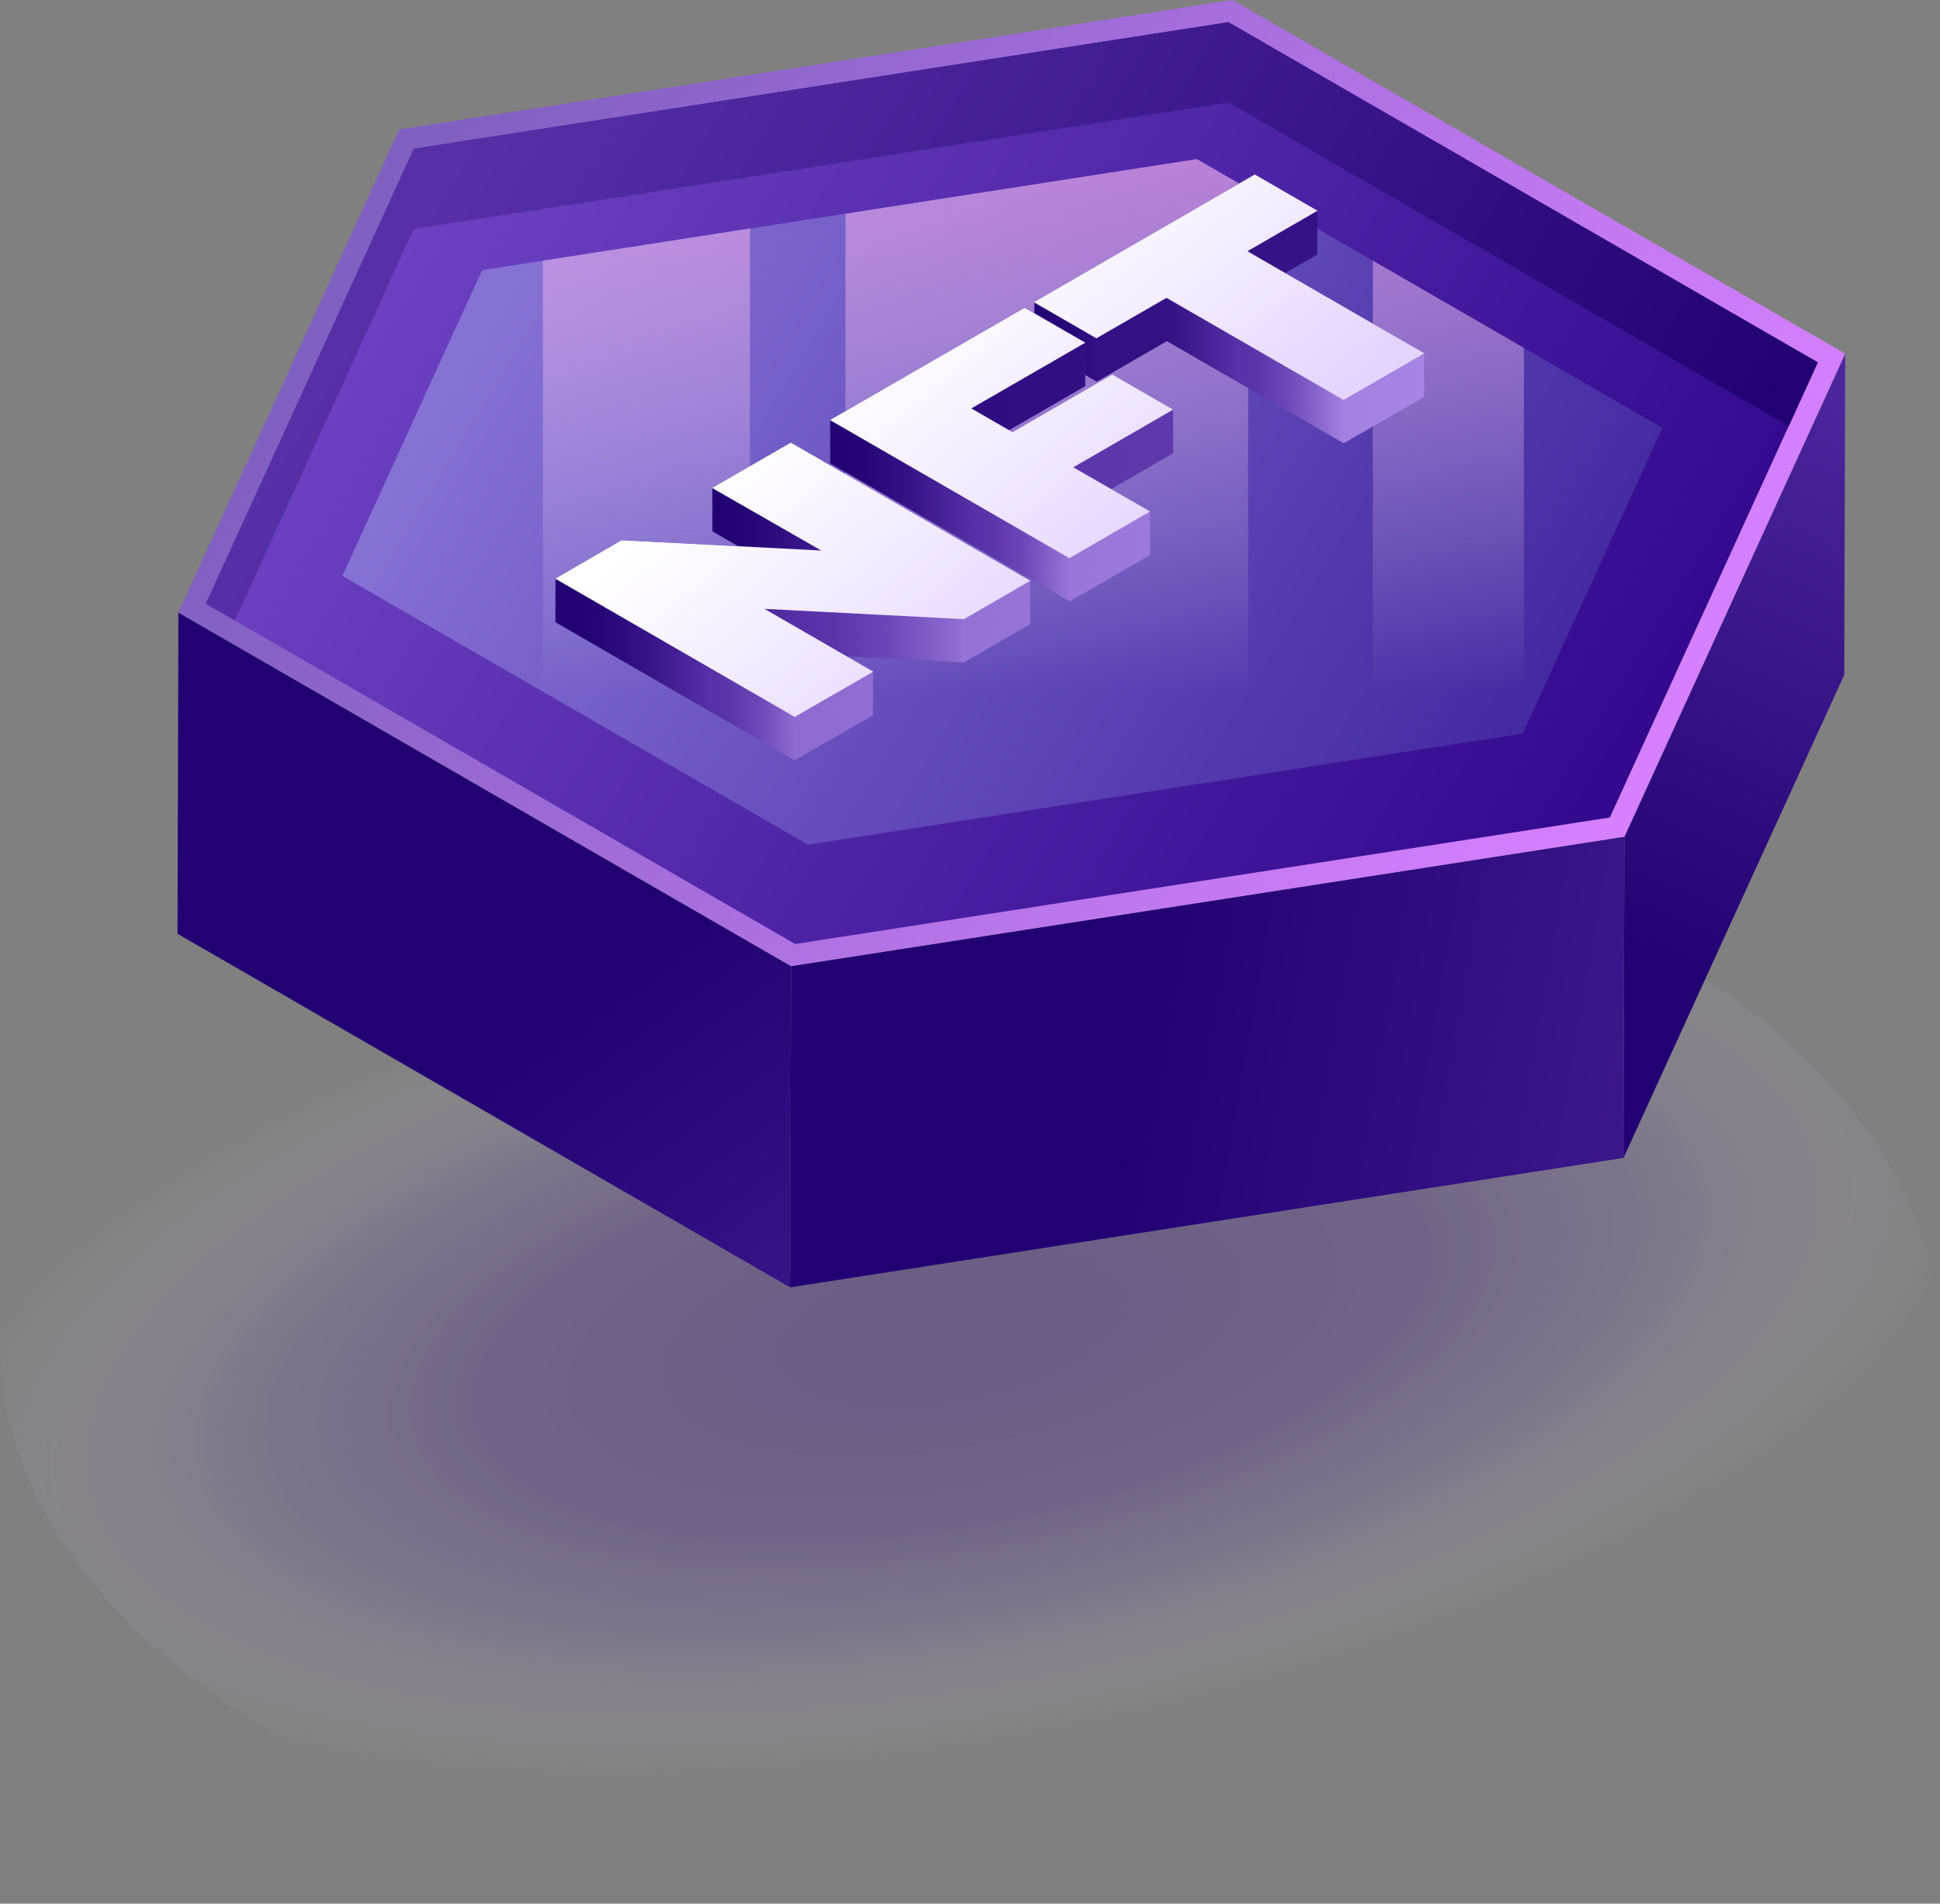 <svg id="Layer_2" data-name="Layer 2" xmlns="http://www.w3.org/2000/svg" xmlns:xlink="http://www.w3.org/1999/xlink" viewBox="0 0 566.02 555.52"><rect x="0" y="0" width="566.02" height="555.52" fill="#808080" stroke="none"/><defs><style>.cls-1{fill:url(#radial-gradient);}.cls-2{fill:url(#linear-gradient);}.cls-3{fill:url(#linear-gradient-2);}.cls-4{fill:url(#linear-gradient-3);}.cls-5{fill:url(#linear-gradient-4);}.cls-6{fill:url(#linear-gradient-5);}.cls-7{fill:url(#linear-gradient-6);}.cls-8{fill:url(#linear-gradient-7);}.cls-9{fill:url(#linear-gradient-8);}.cls-10{fill:url(#linear-gradient-9);}.cls-11{fill:url(#linear-gradient-10);}.cls-12{fill:url(#linear-gradient-11);}.cls-13{fill:url(#linear-gradient-12);}.cls-14{fill:url(#linear-gradient-13);}.cls-15{fill:url(#linear-gradient-14);}.cls-16{fill:url(#linear-gradient-15);}.cls-17{fill:url(#linear-gradient-16);}.cls-18{fill:url(#linear-gradient-17);}.cls-19{fill:url(#linear-gradient-18);}.cls-20{fill:url(#linear-gradient-19);}.cls-21{fill:url(#linear-gradient-20);}.cls-22{fill:url(#linear-gradient-21);}.cls-23{fill:url(#linear-gradient-22);}.cls-24{fill:url(#linear-gradient-23);}.cls-25{fill:url(#linear-gradient-24);}.cls-26{fill:url(#linear-gradient-25);}.cls-27{fill:url(#linear-gradient-26);}.cls-28{fill:url(#linear-gradient-27);}.cls-29{fill:url(#linear-gradient-28);}.cls-30{fill:url(#linear-gradient-29);}.cls-31{fill:url(#linear-gradient-30);}.cls-32{fill:url(#linear-gradient-31);}.cls-33{fill:url(#linear-gradient-32);}.cls-34{fill:url(#linear-gradient-33);}.cls-35{fill:url(#linear-gradient-34);}.cls-36{fill:url(#linear-gradient-35);}.cls-37{fill:url(#linear-gradient-36);}.cls-38{fill:url(#linear-gradient-37);}.cls-39{fill:url(#linear-gradient-38);}.cls-40{fill:url(#linear-gradient-39);}.cls-41{fill:url(#linear-gradient-40);}.cls-42{fill:url(#linear-gradient-41);}.cls-43{fill:url(#linear-gradient-42);}.cls-44{fill:url(#linear-gradient-43);}.cls-45{fill:url(#linear-gradient-44);}.cls-46{fill:url(#linear-gradient-45);}.cls-47{fill:url(#linear-gradient-46);}.cls-48{fill:url(#linear-gradient-47);}.cls-49{fill:url(#linear-gradient-48);}.cls-50{fill:url(#linear-gradient-49);}.cls-51{fill:url(#linear-gradient-50);}.cls-52{fill:url(#linear-gradient-51);}.cls-53{fill:url(#linear-gradient-52);}.cls-54{fill:url(#linear-gradient-53);}.cls-55{fill:url(#linear-gradient-54);}.cls-56{fill:url(#linear-gradient-55);}.cls-57{fill:url(#linear-gradient-56);}.cls-58{fill:url(#linear-gradient-57);}.cls-59{fill:url(#linear-gradient-58);}.cls-60{fill:url(#linear-gradient-59);}.cls-61{fill:url(#linear-gradient-60);}.cls-62{fill:url(#linear-gradient-61);}.cls-63{fill:url(#linear-gradient-62);}.cls-64{fill:url(#linear-gradient-63);}.cls-65{fill:url(#linear-gradient-64);}.cls-66{fill:url(#linear-gradient-65);}.cls-67{fill:url(#linear-gradient-66);}.cls-68{fill:url(#linear-gradient-67);}.cls-69{fill:url(#linear-gradient-68);}.cls-70{fill:url(#linear-gradient-69);}.cls-71{fill:url(#linear-gradient-70);}.cls-72{fill:url(#linear-gradient-71);}.cls-73{fill:url(#linear-gradient-72);}.cls-74{fill:url(#linear-gradient-73);}.cls-75{fill:url(#linear-gradient-74);}.cls-76{fill:url(#linear-gradient-75);}.cls-77{fill:url(#linear-gradient-76);}.cls-78{fill:url(#linear-gradient-77);}.cls-79{fill:url(#linear-gradient-78);}.cls-80{fill:url(#linear-gradient-79);}.cls-81{fill:url(#linear-gradient-80);}.cls-82{fill:url(#linear-gradient-81);}.cls-83{fill:url(#linear-gradient-82);}.cls-84{fill:url(#linear-gradient-83);}.cls-85{fill:url(#linear-gradient-84);}.cls-86{fill:url(#linear-gradient-85);}.cls-87{fill:url(#linear-gradient-86);}.cls-88{fill:url(#linear-gradient-87);}.cls-89{fill:url(#linear-gradient-88);}.cls-90{fill:url(#linear-gradient-89);}.cls-91{fill:url(#linear-gradient-90);}</style><radialGradient id="radial-gradient" cx="235.78" cy="188.66" r="259.91" gradientTransform="matrix(1.1, -0.31, -0.34, -0.41, 82.72, 537.73)" gradientUnits="userSpaceOnUse"><stop offset="0.17" stop-color="#3b1090" stop-opacity="0.3"/><stop offset="0.46" stop-color="#482098" stop-opacity="0.28"/><stop offset="0.68" stop-color="#7354b0" stop-opacity="0.21"/><stop offset="0.86" stop-color="#bbacd8" stop-opacity="0.1"/><stop offset="0.99" stop-color="#fff" stop-opacity="0"/></radialGradient><linearGradient id="linear-gradient" x1="568.11" y1="434.91" x2="480.22" y2="229.5" gradientTransform="matrix(1, 0, 0, -1, 0, 510.33)" gradientUnits="userSpaceOnUse"><stop offset="0" stop-color="#5730a7"/><stop offset="1" stop-color="#220273"/></linearGradient><linearGradient id="linear-gradient-2" x1="637.27" y1="150.54" x2="331.33" y2="204.08" xlink:href="#linear-gradient"/><linearGradient id="linear-gradient-3" x1="319.69" y1="-8.39" x2="158.4" y2="209.97" xlink:href="#linear-gradient"/><linearGradient id="linear-gradient-4" x1="129.23" y1="470.38" x2="465.17" y2="265.9" gradientTransform="matrix(1, 0, 0, -1, 0, 510.33)" gradientUnits="userSpaceOnUse"><stop offset="0" stop-color="#8060c1"/><stop offset="1" stop-color="#d680ff"/></linearGradient><linearGradient id="linear-gradient-5" x1="134.52" y1="467.18" x2="459.76" y2="269.2" gradientTransform="matrix(1, 0, 0, -1, 0, 510.33)" gradientUnits="userSpaceOnUse"><stop offset="0" stop-color="#6c42c2"/><stop offset="1" stop-color="#33098e"/></linearGradient><linearGradient id="linear-gradient-6" x1="134.13" y1="467.41" x2="447.34" y2="276.76" xlink:href="#linear-gradient"/><linearGradient id="linear-gradient-7" x1="159.87" y1="444.57" x2="428.22" y2="281.22" gradientTransform="matrix(1, 0, 0, -1, 0, 510.33)" gradientUnits="userSpaceOnUse"><stop offset="0" stop-color="#8671d5"/><stop offset="1" stop-color="#442ba2"/></linearGradient><linearGradient id="linear-gradient-8" x1="301.5" y1="574.06" x2="301.5" y2="308.62" gradientTransform="matrix(1, 0, 0, -1, 0, 510.33)" gradientUnits="userSpaceOnUse"><stop offset="0" stop-color="#ec65da"/><stop offset="1" stop-color="#fff" stop-opacity="0"/></linearGradient><linearGradient id="linear-gradient-9" x1="314.27" y1="320.79" x2="271.09" y2="390.07" gradientTransform="matrix(1, 0, 0, -1, 0, 510.33)" gradientUnits="userSpaceOnUse"><stop offset="0" stop-color="#cdacff"/><stop offset="0.09" stop-color="#ad8be7"/><stop offset="0.22" stop-color="#8864cc"/><stop offset="0.33" stop-color="#6d47b8"/><stop offset="0.43" stop-color="#5d36ab"/><stop offset="0.51" stop-color="#5730a7"/><stop offset="0.52" stop-color="#552fa5"/><stop offset="0.71" stop-color="#39168a"/><stop offset="0.88" stop-color="#280779"/><stop offset="1" stop-color="#220273"/></linearGradient><linearGradient id="linear-gradient-10" x1="314.25" y1="320.94" x2="271.07" y2="390.21" xlink:href="#linear-gradient-9"/><linearGradient id="linear-gradient-11" x1="314.25" y1="321.1" x2="271.07" y2="390.36" xlink:href="#linear-gradient-9"/><linearGradient id="linear-gradient-12" x1="314.25" y1="321.26" x2="271.07" y2="390.52" xlink:href="#linear-gradient-9"/><linearGradient id="linear-gradient-13" x1="314.27" y1="321.44" x2="271.09" y2="390.7" xlink:href="#linear-gradient-9"/><linearGradient id="linear-gradient-14" x1="314.25" y1="321.57" x2="271.07" y2="390.84" xlink:href="#linear-gradient-9"/><linearGradient id="linear-gradient-15" x1="314.28" y1="321.74" x2="271.1" y2="391.02" xlink:href="#linear-gradient-9"/><linearGradient id="linear-gradient-16" x1="314.26" y1="321.89" x2="271.08" y2="391.17" xlink:href="#linear-gradient-9"/><linearGradient id="linear-gradient-17" x1="314.28" y1="322.06" x2="271.1" y2="391.34" xlink:href="#linear-gradient-9"/><linearGradient id="linear-gradient-18" x1="314.25" y1="322.21" x2="271.07" y2="391.48" xlink:href="#linear-gradient-9"/><linearGradient id="linear-gradient-19" x1="314.27" y1="322.38" x2="271.09" y2="391.65" xlink:href="#linear-gradient-9"/><linearGradient id="linear-gradient-20" x1="314.25" y1="322.53" x2="271.07" y2="391.79" xlink:href="#linear-gradient-9"/><linearGradient id="linear-gradient-21" x1="314.26" y1="322.69" x2="271.08" y2="391.95" xlink:href="#linear-gradient-9"/><linearGradient id="linear-gradient-22" x1="314.26" y1="322.85" x2="271.08" y2="392.11" xlink:href="#linear-gradient-9"/><linearGradient id="linear-gradient-23" x1="314.28" y1="323.01" x2="271.1" y2="392.28" xlink:href="#linear-gradient-9"/><linearGradient id="linear-gradient-24" x1="314.25" y1="323.15" x2="271.07" y2="392.43" xlink:href="#linear-gradient-9"/><linearGradient id="linear-gradient-25" x1="314.28" y1="323.33" x2="271.1" y2="392.6" xlink:href="#linear-gradient-9"/><linearGradient id="linear-gradient-26" x1="314.26" y1="323.48" x2="271.08" y2="392.75" xlink:href="#linear-gradient-9"/><linearGradient id="linear-gradient-27" x1="314.28" y1="323.65" x2="271.1" y2="392.92" xlink:href="#linear-gradient-9"/><linearGradient id="linear-gradient-28" x1="314.25" y1="323.79" x2="271.07" y2="393.07" xlink:href="#linear-gradient-9"/><linearGradient id="linear-gradient-29" x1="314.27" y1="323.96" x2="271.09" y2="393.24" xlink:href="#linear-gradient-9"/><linearGradient id="linear-gradient-30" x1="314.26" y1="324.12" x2="271.08" y2="393.38" xlink:href="#linear-gradient-9"/><linearGradient id="linear-gradient-31" x1="314.26" y1="324.28" x2="271.08" y2="393.54" xlink:href="#linear-gradient-9"/><linearGradient id="linear-gradient-32" x1="314.26" y1="324.44" x2="271.08" y2="393.7" xlink:href="#linear-gradient-9"/><linearGradient id="linear-gradient-33" x1="314.28" y1="324.59" x2="271.1" y2="393.87" xlink:href="#linear-gradient-9"/><linearGradient id="linear-gradient-34" x1="314.26" y1="324.74" x2="271.08" y2="394.02" xlink:href="#linear-gradient-9"/><linearGradient id="linear-gradient-35" x1="314.28" y1="324.91" x2="271.1" y2="394.19" xlink:href="#linear-gradient-9"/><linearGradient id="linear-gradient-36" x1="314.27" y1="325.07" x2="271.09" y2="394.34" xlink:href="#linear-gradient-9"/><linearGradient id="linear-gradient-37" x1="314.27" y1="325.23" x2="271.09" y2="394.51" xlink:href="#linear-gradient-9"/><linearGradient id="linear-gradient-38" x1="314.25" y1="325.38" x2="271.07" y2="394.65" xlink:href="#linear-gradient-9"/><linearGradient id="linear-gradient-39" x1="314.27" y1="325.55" x2="271.09" y2="394.81" xlink:href="#linear-gradient-9"/><linearGradient id="linear-gradient-40" x1="314.26" y1="325.7" x2="271.08" y2="394.96" xlink:href="#linear-gradient-9"/><linearGradient id="linear-gradient-41" x1="314.28" y1="325.88" x2="271.1" y2="395.13" xlink:href="#linear-gradient-9"/><linearGradient id="linear-gradient-42" x1="314.27" y1="326.01" x2="271.09" y2="395.29" xlink:href="#linear-gradient-9"/><linearGradient id="linear-gradient-43" x1="314.28" y1="326.18" x2="271.1" y2="395.45" xlink:href="#linear-gradient-9"/><linearGradient id="linear-gradient-44" x1="314.26" y1="326.33" x2="271.08" y2="395.6" xlink:href="#linear-gradient-9"/><linearGradient id="linear-gradient-45" x1="314.28" y1="326.5" x2="271.1" y2="395.77" xlink:href="#linear-gradient-9"/><linearGradient id="linear-gradient-46" x1="314.28" y1="326.66" x2="271.1" y2="395.93" xlink:href="#linear-gradient-9"/><linearGradient id="linear-gradient-47" x1="314.23" y1="326.79" x2="271.05" y2="396.06" xlink:href="#linear-gradient-9"/><linearGradient id="linear-gradient-48" x1="314.26" y1="326.96" x2="271.08" y2="396.24" xlink:href="#linear-gradient-9"/><linearGradient id="linear-gradient-49" x1="314.27" y1="327.14" x2="271.09" y2="396.39" xlink:href="#linear-gradient-9"/><linearGradient id="linear-gradient-50" x1="314.26" y1="327.29" x2="271.08" y2="396.55" xlink:href="#linear-gradient-9"/><linearGradient id="linear-gradient-51" x1="314.24" y1="327.43" x2="271.06" y2="396.69" xlink:href="#linear-gradient-9"/><linearGradient id="linear-gradient-52" x1="314.28" y1="327.6" x2="271.1" y2="396.88" xlink:href="#linear-gradient-9"/><linearGradient id="linear-gradient-53" x1="314.23" y1="327.74" x2="271.06" y2="397.01" xlink:href="#linear-gradient-9"/><linearGradient id="linear-gradient-54" x1="314.26" y1="327.91" x2="271.08" y2="397.19" xlink:href="#linear-gradient-9"/><linearGradient id="linear-gradient-55" x1="314.28" y1="328.08" x2="271.1" y2="397.36" xlink:href="#linear-gradient-9"/><linearGradient id="linear-gradient-56" x1="314.27" y1="328.24" x2="271.09" y2="397.52" xlink:href="#linear-gradient-9"/><linearGradient id="linear-gradient-57" x1="314.23" y1="328.37" x2="271.05" y2="397.65" xlink:href="#linear-gradient-9"/><linearGradient id="linear-gradient-58" x1="314.26" y1="328.55" x2="271.08" y2="397.81" xlink:href="#linear-gradient-9"/><linearGradient id="linear-gradient-59" x1="314.23" y1="328.69" x2="271.05" y2="397.95" xlink:href="#linear-gradient-9"/><linearGradient id="linear-gradient-60" x1="314.27" y1="328.88" x2="271.09" y2="398.14" xlink:href="#linear-gradient-9"/><linearGradient id="linear-gradient-61" x1="314.25" y1="329.01" x2="271.07" y2="398.29" xlink:href="#linear-gradient-9"/><linearGradient id="linear-gradient-62" x1="314.28" y1="329.19" x2="271.1" y2="398.46" xlink:href="#linear-gradient-9"/><linearGradient id="linear-gradient-63" x1="314.24" y1="329.32" x2="271.06" y2="398.6" xlink:href="#linear-gradient-9"/><linearGradient id="linear-gradient-64" x1="314.27" y1="329.5" x2="271.09" y2="398.78" xlink:href="#linear-gradient-9"/><linearGradient id="linear-gradient-65" x1="314.28" y1="329.67" x2="271.1" y2="398.94" xlink:href="#linear-gradient-9"/><linearGradient id="linear-gradient-66" x1="314.27" y1="329.82" x2="271.09" y2="399.1" xlink:href="#linear-gradient-9"/><linearGradient id="linear-gradient-67" x1="314.23" y1="329.96" x2="271.06" y2="399.24" xlink:href="#linear-gradient-9"/><linearGradient id="linear-gradient-68" x1="314.27" y1="330.15" x2="271.09" y2="399.4" xlink:href="#linear-gradient-9"/><linearGradient id="linear-gradient-69" x1="314.24" y1="330.28" x2="271.06" y2="399.54" xlink:href="#linear-gradient-9"/><linearGradient id="linear-gradient-70" x1="314.28" y1="330.45" x2="271.1" y2="399.73" xlink:href="#linear-gradient-9"/><linearGradient id="linear-gradient-71" x1="314.26" y1="330.6" x2="271.08" y2="399.87" xlink:href="#linear-gradient-9"/><linearGradient id="linear-gradient-72" x1="314.28" y1="330.77" x2="271.1" y2="400.05" xlink:href="#linear-gradient-9"/><linearGradient id="linear-gradient-73" x1="314.24" y1="330.91" x2="271.06" y2="400.19" xlink:href="#linear-gradient-9"/><linearGradient id="linear-gradient-74" x1="314.28" y1="331.09" x2="271.1" y2="400.37" xlink:href="#linear-gradient-9"/><linearGradient id="linear-gradient-75" x1="314.23" y1="331.22" x2="271.05" y2="400.5" xlink:href="#linear-gradient-9"/><linearGradient id="linear-gradient-76" x1="314.27" y1="331.41" x2="271.09" y2="400.68" xlink:href="#linear-gradient-9"/><linearGradient id="linear-gradient-77" x1="314.24" y1="331.55" x2="271.06" y2="400.81" xlink:href="#linear-gradient-9"/><linearGradient id="linear-gradient-78" x1="314.27" y1="331.73" x2="271.09" y2="400.99" xlink:href="#linear-gradient-9"/><linearGradient id="linear-gradient-79" x1="314.24" y1="331.87" x2="271.06" y2="401.13" xlink:href="#linear-gradient-9"/><linearGradient id="linear-gradient-80" x1="314.28" y1="332.04" x2="271.1" y2="401.31" xlink:href="#linear-gradient-9"/><linearGradient id="linear-gradient-81" x1="314.25" y1="332.18" x2="271.07" y2="401.45" xlink:href="#linear-gradient-9"/><linearGradient id="linear-gradient-82" x1="314.24" y1="332.33" x2="271.06" y2="401.61" xlink:href="#linear-gradient-9"/><linearGradient id="linear-gradient-83" x1="314.25" y1="332.5" x2="271.07" y2="401.77" xlink:href="#linear-gradient-9"/><linearGradient id="linear-gradient-84" x1="314.28" y1="332.68" x2="271.1" y2="401.95" xlink:href="#linear-gradient-9"/><linearGradient id="linear-gradient-85" x1="314.23" y1="332.81" x2="271.05" y2="402.08" xlink:href="#linear-gradient-9"/><linearGradient id="linear-gradient-86" x1="314.27" y1="332.99" x2="271.09" y2="402.27" xlink:href="#linear-gradient-9"/><linearGradient id="linear-gradient-87" x1="314.25" y1="333.14" x2="271.07" y2="402.4" xlink:href="#linear-gradient-9"/><linearGradient id="linear-gradient-88" x1="314.27" y1="333.32" x2="271.09" y2="402.57" xlink:href="#linear-gradient-9"/><linearGradient id="linear-gradient-89" x1="314.25" y1="333.44" x2="271.07" y2="402.72" xlink:href="#linear-gradient-9"/><linearGradient id="linear-gradient-90" x1="257.77" y1="413.44" x2="320.78" y2="338.64" gradientTransform="matrix(1, 0, 0, -1, 0, 510.33)" gradientUnits="userSpaceOnUse"><stop offset="0" stop-color="#fff"/><stop offset="0.52" stop-color="#f2ebff"/><stop offset="1" stop-color="#e4d5ff"/></linearGradient></defs><ellipse class="cls-1" cx="283.01" cy="392.12" rx="283.01" ry="163.4"/><polygon class="cls-2" points="473.95 244.15 473.68 337.89 538.08 196.94 538.36 103.2 473.95 244.15"/><polygon class="cls-3" points="230.8 281.92 230.53 375.66 473.68 337.89 473.95 244.15 230.8 281.92"/><polygon class="cls-4" points="52.05 178.74 51.79 272.48 230.53 375.66 230.8 281.92 52.05 178.74"/><polygon class="cls-5" points="473.95 244.15 538.36 103.2 359.62 0 116.46 37.77 52.05 178.74 230.8 281.92 473.95 244.15"/><polygon class="cls-6" points="60.04 176.18 120.72 43.39 358.4 6.47 530.37 105.75 469.69 238.55 232 275.47 60.04 176.18"/><polygon class="cls-7" points="120.72 66.83 358.4 29.91 521.9 124.3 530.37 105.75 358.4 6.47 120.72 43.39 60.04 176.18 68.52 181.07 120.72 66.83"/><polygon class="cls-8" points="485.04 124.86 444.62 213.3 444.26 214.07 400.54 220.88 364.15 226.53 246.68 244.78 235.7 246.47 218.87 236.76 158.45 201.87 99.89 168.07 140.65 78.83 158.45 76.06 218.87 66.68 246.68 62.36 349.21 46.43 364.15 55.06 400.54 76.06 444.62 101.52 485.04 124.86"/><path class="cls-9" d="M246.68,62.36V244.78l117.47-18.25V55.06l-14.94-8.63Zm-88.23,139.5,60.36,34.9V66.68l-60.42,9.38ZM400.54,76.05V220.86l43.72-6.81.36-.75V101.52Z"/><path class="cls-10" d="M239.62,173.33l-58.31-3L162,181.54l69.87,40.34,22.95-13.25L223.05,190.3l58.2,3,19.36-11.21-69.87-40.34-23,13.25Zm62.09-72.51L320,111.37l20.46-11.82,51.6,29.8,23.57-13.6L364,86l20.46-11.82L366.1,63.59Zm10.37,74.68,23.56-13.59L313.27,149l29.14-16.82-17.76-10.27L295.5,138.76l-12-6.92,33.24-19.21L299,102.38,242.2,135.17Z"/><path class="cls-11" d="M239.62,173.17l-58.31-3L162,181.38l69.87,40.34,22.95-13.25-31.73-18.33,58.2,3,19.36-11.21-69.87-40.34-23,13.25Zm62.09-72.51L320,111.21l20.39-11.82L392,129.19l23.56-13.6L363.93,85.8,384.39,74,366.1,63.43Zm10.37,74.7,23.56-13.61-22.42-12.9L342.36,132,324.6,121.8l-29.15,16.83-12-6.91,33.24-19.22-17.77-10.24-56.79,32.79Z"/><path class="cls-12" d="M239.62,173l-58.31-3L162,181.25l69.87,40.35,22.89-13.34L223,189.93l58.26,3,19.36-11.21-69.87-40.34-23,13.25Zm62.09-72.51L320,111.08l20.46-11.82,51.6,29.8,23.5-13.66L363.93,85.61l20.46-11.84L366.1,63.27Zm10.37,74.7,23.56-13.61-22.42-12.9,29.14-16.83L324.6,121.63l-29.15,16.83-12-6.92,33.24-19.21-17.77-10.25-56.79,32.79Z"/><path class="cls-13" d="M239.62,172.84l-58.37-3L161.89,181l69.87,40.35,23-13.26L223,189.8l58.26,3,19.36-11.21-69.87-40.35-23,13.26Zm62.09-72.49L320,110.89l20.46-11.82,51.6,29.8,23.57-13.6L364,85.48l20.46-11.82L366.1,63.11ZM312.08,175l23.56-13.61-22.42-12.9,29.14-16.83L324.6,121.44l-29.15,16.82-12-6.85,33.24-19.21-17.77-10.26-56.79,32.78Z"/><path class="cls-14" d="M239.62,172.68l-58.31-3L162,180.9l69.87,40.34L254.78,208l-31.73-18.33,58.2,3,19.36-11.2L230.74,141.1l-23,13.24Zm62.09-72.49L320,110.73l20.46-11.8L392,128.71l23.57-13.6L364,85.32,384.45,73.5,366.1,63Zm10.37,74.69,23.56-13.61-22.42-12.9,29.14-16.83L324.6,121.28,295.45,138.1l-12-6.91L316.71,112l-17.77-10.26-56.79,32.9Z"/><path class="cls-15" d="M239.62,172.52l-58.31-3L162,180.74l69.8,40.33,23-13.26L223,189.5l58.26,3,19.36-11.2L230.77,141l-23,13.25ZM301.71,100l18.2,10.57,20.46-11.82L392,128.58,415.54,115l-51.61-29.8,20.46-11.81L366.1,62.79Zm10.37,74.69,23.56-13.61-22.42-12.9,29.14-16.8L324.6,121.15,295.45,138l-12-6.91,33.24-19.21-17.77-10.27-56.79,32.79Z"/><path class="cls-16" d="M239.62,172.36l-58.31-3L162,180.58l69.87,40.34,22.95-13.25-31.73-18.32,58.2,2.9L300.61,181,230.74,140.7l-23,13.25Zm62.09-72.49L320,110.42l20.46-11.81L392,128.4l23.57-13.61L363.93,85l20.46-11.81L366.1,62.65ZM312,174.64l23.55-13.59-22.41-12.92L342.3,131.3,324.54,121l-29.09,16.77-12-6.9,33.24-19.21-17.77-10.26-56.79,32.79Z"/><path class="cls-17" d="M239.62,172.2l-58.31-3L162,180.42l69.87,40.33,22.95-13.26-31.73-18.31,58.2,3L300.61,181,230.74,140.6l-22.93,13.22Zm62.09-72.49L320,110.26l20.46-11.81L392,128.21l23.56-13.61L363.93,84.81,384.39,73,366.1,62.57Zm10.37,74.69,23.56-13.59-22.42-12.92,29.14-16.83L324.6,120.81l-29.15,16.83-12-6.92,33.24-19.21-17.77-10.26L242.15,134Z"/><path class="cls-18" d="M239.62,172.06l-58.31-3L162,180.26l69.87,40.33,22.95-13.24L223,189.05,281.25,192l19.36-11.2-69.87-40.35-23,13.26Zm62.09-72.51L320,110.1l20.46-11.81L392,128.08l23.57-13.61L364,84.68l20.46-11.8L366.1,62.33Zm10.37,74.69,23.56-13.59-22.42-12.92,29.14-16.83L324.6,120.65l-29.15,16.83-12-6.92,33.24-19.21-17.77-10.26-56.79,32.8Z"/><path class="cls-19" d="M239.62,171.9l-58.31-3L162,180.1l69.87,40.34,22.95-13.25-31.73-18.33,58.2,3,19.36-11.2-69.87-40.35-23,13.26Zm62-72.51,18.26,10.55,20.46-11.81L392,127.92l23.56-13.59-51.61-29.8,20.46-11.81L366.1,62.17ZM312,174.08l23.55-13.59-22.41-12.91,29.14-16.84-17.76-10.25-29.15,16.83-12-6.92,33.24-19.21L298.94,101,242.15,133.8Z"/><path class="cls-20" d="M239.62,171.74l-58.31-3L162,180l69.87,40.35L254.78,207l-31.73-18.33,58.2,3,19.36-11.2-69.87-40.35-23,13.26Zm62.09-72.51L320,109.78,340.44,98,392,127.76l23.57-13.59L364,84.37l20.46-11.81L366.1,62Zm10.37,74.69,23.56-13.59-22.37-12.91,29.14-16.83-17.76-10.26L295.5,137.16l-12-6.92L316.76,111,299,100.78,242.2,133.57Z"/><path class="cls-21" d="M239.62,171.58l-58.31-3L162,179.79l69.87,40.35,22.95-13.26-31.73-18.33,58.2,3,19.36-11.2L230.74,140l-23,13.26Zm62.09-72.51L320,109.62l20.39-11.83L392,127.58,415.54,114,363.93,84.2l20.46-11.82L366.1,61.85Zm10.37,74.7,23.56-13.61-22.42-12.9,29.14-16.83L324.6,120.2,295.45,137l-12-6.92,33.24-19.21-17.77-10.24-56.79,32.78Z"/><path class="cls-22" d="M239.62,171.44l-58.31-3L162,179.65,231.83,220l22.89-13.33L223,188.33l58.26,3,19.36-11.2L230.74,139.8l-23,13.26Zm62.09-72.5L320,109.48l20.46-11.82,51.6,29.8,23.5-13.66L363.93,84l20.46-11.83L366.1,61.69Zm10.37,74.69L335.64,160l-22.42-12.9,29.14-16.83L324.6,120l-29.15,16.82-12-6.91,33.24-19.21-17.77-10.27-56.79,32.79Z"/><path class="cls-23" d="M239.62,171.26l-58.37-3-19.36,11.21,69.87,40.35,23-13.26L223,188.2l58.26,3L300.61,180l-69.87-40.33-23,13.24Zm62.09-72.49L320,109.3l20.46-11.81L392,127.28l23.57-13.59L364,83.89l20.46-11.81L366.1,61.53Zm10.37,74.68,23.56-13.61-22.42-12.9,29.14-16.83L324.6,119.85l-29.15,16.83-12-6.87,33.24-19.21-17.77-10.26-56.79,32.78Z"/><path class="cls-24" d="M239.62,171.1l-58.31-3L162,179.31l69.87,40.35,22.95-13.26-31.73-18.33,58.2,3,19.36-11.21-69.87-40.33-23,13.26Zm62.09-72.49L320,109.14l20.46-11.8,51.6,29.8,23.57-13.61L364,83.73l20.46-11.81L366.1,61.37Zm10.37,74.68,23.56-13.61-22.42-12.9L342.36,130,324.6,119.69l-29.15,16.83-12-6.92,33.24-19.21-17.77-10.26L242.15,133Z"/><path class="cls-25" d="M239.62,170.94l-58.31-3L162,179.15l69.8,40.32,23-13.26L223,187.89l58.26,3,19.36-11.21-69.84-40.26-23,13.25Zm62.09-72.49L319.91,109l20.46-11.82L392,127l23.56-13.61-51.61-29.8,20.46-11.81L366.1,61.22Zm10.37,74.68,23.56-13.61-22.42-12.9,29.14-16.81L324.6,119.55l-29.15,16.82-12-6.9,33.24-19.21L298.94,100l-56.79,32.79Z"/><path class="cls-26" d="M239.62,170.78l-58.31-3L162,179l69.87,40.33,22.95-13.25-31.73-18.32,58.2,3,19.36-11.21-69.87-40.34-23,13.25Zm62.09-72.49L320,108.84,340.44,97l51.6,29.8,23.57-13.61L363.93,83.38l20.46-11.81L366.1,61.06ZM312,173l23.55-13.6-22.41-12.92L342.3,129.7l-17.76-10.26-29.09,16.77-12-6.91,33.24-19.21L298.94,99.82l-56.79,32.79Z"/><path class="cls-27" d="M239.62,170.64l-58.31-3L162,178.83l69.87,40.33,22.95-13.25-31.73-18.32,58.2,3.06,19.36-11.21L230.74,139.1l-23,13.25Zm62.09-72.51L320,108.68l20.46-11.82L392,126.61,415.54,113,363.93,83.2l20.46-11.81L366.1,61Zm10.37,74.68,23.56-13.59L313.22,146.3l29.14-16.83L324.6,119.23l-29.15,16.82-12-6.91,33.24-19.21L298.94,99.66l-56.79,32.79Z"/><path class="cls-28" d="M239.62,170.48l-58.31-3L162,178.67,231.83,219l22.95-13.24L223,187.45l58.26,3,19.36-11.21-69.87-40.34-22.93,13.36ZM301.71,98,320,108.52,340.44,96.7,392,126.5l23.57-13.61L364,83.09l20.46-11.8L366.1,60.74Zm10.37,74.68,23.56-13.59-22.42-12.9,29.14-16.85L324.6,119.07l-29.15,16.82-12-6.91,33.24-19.21L298.94,99.5l-56.79,32.81Z"/><path class="cls-29" d="M239.62,170.32l-58.31-3L162,178.53l69.87,40.34,22.95-13.25-31.73-18.33,58.2,3L300.61,179,230.74,138.7l-23,13.25Zm62-72.53,18.26,10.55,20.46-11.82L392,126.32l23.56-13.59-51.61-29.8,20.46-11.81L366.1,60.58ZM312,172.48l23.55-13.6L313.16,146l29.14-16.83-17.76-10.26-29.09,16.84-12-6.91,33.24-19.21L298.94,99.36l-56.79,32.79Z"/><path class="cls-30" d="M239.62,170.16l-58.31-3L162,178.37l69.87,40.34,22.95-13.25-31.73-18.33,58.2,3,19.36-11.21-69.87-40.34-23,13.25Zm62.09-72.51L320,108.2l20.46-11.82,51.6,29.8,23.57-13.6L364,82.79,384.45,71,366.1,60.42Zm10.37,74.7,23.56-13.61-22.37-12.92L342.41,129l-17.76-10.26-29.2,16.84-12-6.91,33.24-19.22L298.94,99.2,242.15,132Z"/><path class="cls-31" d="M239.62,170l-58.31-3L162,178.21l69.87,40.34,22.95-13.25L223.05,187l58.2,3,19.36-11.21-69.87-40.34-23,13.25Zm62.09-72.51L320,108l20.39-11.85L392,126l23.56-13.59L363.93,82.6l20.46-11.82L366.1,60.26Zm10.37,74.7,23.56-13.61-22.42-12.9,29.14-16.83L324.6,118.6l-29.15,16.81-12-6.91,33.24-19.22L298.94,99l-56.79,32.79Z"/><path class="cls-32" d="M239.62,169.84l-58.31-3L162,178.05l69.87,40.34,22.89-13.33L223,186.73l58.26,3.05,19.36-11.2-69.87-40.35-23,13.26Zm62.09-72.5L320,107.88l20.46-11.82,51.6,29.8,23.5-13.66L363.93,82.4l20.46-11.81L366.1,60.1ZM312.08,172l23.56-13.61-22.42-12.9,29.14-16.83L324.6,118.43l-29.15,16.82-12-6.91,33.24-19.22L298.94,98.86l-56.79,32.79Z"/><path class="cls-33" d="M239.62,169.67l-58.37-3-19.36,11.21,69.87,40.35,23-13.26L223,186.6l58.26,3,19.36-11.2-69.87-40.33-23,13.24Zm62.09-72.49L320,107.72l20.46-11.8L392,125.7l23.57-13.6L364,82.31l20.4-11.74L366.1,59.94Zm10.37,74.69,23.56-13.61-22.42-12.9,29.14-16.83L324.6,118.27l-29.15,16.82-12-6.88L316.71,109,298.94,98.73l-56.79,32.79Z"/><path class="cls-34" d="M239.62,169.51l-58.31-3L162,177.73l69.87,40.34,22.95-13.25L223.05,186.5l58.2,3,19.36-11.2-69.87-40.33-23,13.25ZM301.71,97,320,107.57l20.46-11.81L392,125.55l23.57-13.61L364,82.15l20.46-11.82L366.1,59.78Zm10.37,74.69,23.56-13.61-22.42-12.9,29.14-16.83L324.6,118.11l-29.15,16.82-12-6.91,33.24-19.22L298.94,98.54l-56.79,32.87Z"/><path class="cls-35" d="M239.62,169.35l-58.31-3L162,177.57l69.8,40.3,23-13.26L223,186.29l58.26,3,19.36-11.2-69.84-40.29-23,13.26Zm62.09-72.49,18.2,10.54,20.46-11.82L392,125.38l23.56-13.61L363.93,82l20.46-11.81L366.1,59.64Zm10.37,74.69L335.64,158,313.22,145l29.14-16.83L324.6,118l-29.15,16.82-12-6.9,33.24-19.21L298.94,98.4l-56.79,32.79Z"/><path class="cls-36" d="M239.62,169.19l-58.31-3L162,177.41l69.87,40.33,22.95-13.26-31.73-18.31,58.2,3,19.36-11.2-69.87-40.35-23,13.26ZM301.71,96.7,320,107.25l20.46-11.81L392,125.23l23.57-13.61L363.93,81.78,384.39,70,366.1,59.48ZM312,171.44l23.55-13.6-22.41-12.92L342.3,128.1l-17.76-10.25-29.09,16.76-12-6.91,33.24-19.22L298.94,98.22,242.15,131Z"/><path class="cls-37" d="M239.62,169.05l-58.31-3L162,177.25l69.87,40.33,22.95-13.24L223.05,186l58.2,3,19.36-11.21-69.87-40.35-23,13.26Zm62.09-72.51L320,107.09l20.46-11.81L392,125l23.56-13.61L363.93,81.6l20.46-11.8L366.1,59.37Zm10.37,74.69,23.56-13.59-22.42-12.92,29.14-16.83L324.6,117.64l-29.15,16.83-12-6.92,33.24-19.21L298.94,98.08l-56.79,32.8Z"/><path class="cls-38" d="M239.62,168.89l-58.31-3L162,177.09l69.87,40.34,22.95-13.25L223,185.85l58.26,3,19.36-11.2-69.87-40.35-22.93,13.35Zm62.09-72.51L320,106.93l20.46-11.81L392,124.91l23.57-13.59L364,81.52l20.46-11.81L366.1,59.16Zm10.37,74.69,23.56-13.59-22.42-12.91,29.14-16.84L324.6,117.48l-29.15,16.83-12-6.92,33.24-19.21L298.94,97.92l-56.79,32.8Z"/><path class="cls-39" d="M239.62,168.73l-58.31-3L162,176.94l69.87,40.35L254.78,204,223.05,185.7l58.2,3,19.36-11.2-69.87-40.35-23,13.26Zm62-72.54,18.26,10.55,20.46-11.82L392,124.72l23.56-13.59-51.61-29.8,20.46-11.81L366.1,59ZM312,170.88l23.55-13.6-22.41-12.9,29.14-16.83-17.76-10.26-29.15,16.83-12-6.92L316.65,108,298.88,97.74l-56.79,32.79Z"/><path class="cls-40" d="M239.62,168.57l-58.31-3L162,176.78l69.87,40.35,22.95-13.26-31.73-18.33,58.2,3,19.36-11.2L230.74,137l-23,13.26Zm62.09-72.51L320,106.61,340.44,94.8,392,124.59,415.61,111,364,81.2l20.46-11.81L366.1,58.84Zm10.37,74.7,23.56-13.6-22.37-12.94,29.14-16.83-17.76-10.26L295.5,134l-12-6.92,33.24-19.21L299,97.58,242.2,130.37Z"/><path class="cls-41" d="M239.62,168.41l-58.31-3L162,176.62,231.83,217l22.95-13.26-31.73-18.33,58.2,3,19.36-11.2-69.87-40.35-23,13.26Zm62.09-72.49L320,106.45l20.39-11.86L392,124.38l23.56-13.59L363.93,81l20.46-11.82L366.1,58.68Zm10.37,74.68L335.64,157l-22.42-12.9,29.14-16.83L324.6,117l-29.15,16.83-12-6.92,33.24-19.21L298.94,97.44l-56.79,32.79Z"/><path class="cls-42" d="M239.62,168.23l-58.31-3L162,176.45l69.87,40.34,22.89-13.33L223,185.12l58.26,3.08L300.61,177l-69.87-40.33-23,13.24Zm62.09-72.49L320,106.27l20.46-11.81L392,124.25l23.57-13.59L364,80.87l20.46-11.82L366.1,58.52Zm10.37,74.69,23.56-13.61-22.42-12.91,29.14-16.82L324.6,116.83l-29.15,16.82-12-6.91,33.24-19.22L298.94,97.26l-56.79,32.79Z"/><path class="cls-43" d="M239.62,168.09,181.25,165l-19.36,11.21,69.87,40.34,23-13.25L223,185l58.26,3,19.36-11.21L230.74,136.5l-23,13.26ZM301.71,95.6,320,106.13l20.46-11.8,51.6,29.8,23.57-13.61L364,80.72,384.39,69,366.1,58.36Zm10.37,74.68,23.56-13.61-22.42-12.9,29.14-16.83L324.6,116.68l-29.15,16.83-12-6.9,33.24-19.21L298.94,97.13l-56.79,32.79Z"/><path class="cls-44" d="M239.62,167.93l-58.31-3L162,176.14l69.87,40.35,22.95-13.26L223,184.88l58.26,3,19.36-11.21-69.87-40.33-23,13.26Zm62.09-72.49L320,106l20.46-11.82L392,124l23.57-13.61L364,80.56l20.46-11.81L366.1,58.21Zm10.37,74.68,23.56-13.61-22.42-12.9,29.14-16.83L324.6,116.52l-29.15,16.83-12-6.9,33.24-19.21L298.94,97l-56.79,32.84Z"/><path class="cls-45" d="M239.62,167.77l-58.31-3L162,176l69.8,40.28,23-13.25L223,184.72l58.26,3,19.36-11.21-69.84-40.3-23,13.26Zm62.09-72.49,18.2,10.51L340.37,94,392,123.77l23.56-13.6-51.61-29.8,20.46-11.81L366.1,58.05ZM312.08,170l23.56-13.59-22.42-12.92,29.14-16.84L324.6,116.35l-29.15,16.84-12-6.92,33.24-19.21L298.94,96.8l-56.79,32.79Z"/><path class="cls-46" d="M239.62,167.63l-58.31-3L162,175.82l69.87,40.33,22.95-13.25L223,184.56l58.26,3,19.36-11.21L230.74,136l-23,13.25Zm62.09-72.51L320,105.67l20.46-11.82,51.6,29.8L415.61,110,363.93,80.18l20.46-11.82L366.1,57.89ZM312,169.84l23.55-13.6-22.41-12.92L342.3,126.5l-17.76-10.25L295.45,133l-12-6.91,33.24-19.22L298.94,96.62l-56.79,32.79Z"/><path class="cls-47" d="M239.62,167.47l-58.31-3L162,175.66,231.83,216l22.95-13.24L223,184.4l58.26,3,19.36-11.21-69.87-40.35-23,13.26ZM301.71,95,320,105.51l20.46-11.82,51.6,29.8,23.57-13.61L364,80.08l20.46-11.8L366.1,57.76Zm10.37,74.68,23.56-13.59-22.42-12.9,29.14-16.85L324.6,116.06l-29.15,16.82-12-6.91,33.24-19.21L298.94,96.49,242.15,129.3Z"/><path class="cls-48" d="M239.62,167.31l-58.31-3L162,175.52l69.87,40.34,22.95-13.25L223,184.24l58.26,3L300.61,176l-69.87-40.34L207.81,149ZM301.71,94.8,320,105.35l20.46-11.82L392,123.41l23.56-13.6L363.93,80,384.39,68.2,366.1,57.57Zm10.37,74.68,23.56-13.59L313.22,143l29.14-16.83L324.6,115.9l-29.15,16.82-12-6.91,33.24-19.21L298.94,96.35l-56.79,32.79Z"/><path class="cls-49" d="M239.62,167.15l-58.31-3L162,175.36l69.87,40.34,22.95-13.25L223,184.08l58.26,3,19.36-11.21-69.87-40.34-23,13.25Zm62-72.56,18.26,10.55,20.46-11.82L392,123.12l23.56-13.59-51.61-29.8,20.46-11.82L366.1,57.41ZM312,169.29l23.55-13.61-22.41-12.9L342.3,126l-17.76-10.26-29.15,16.83-12-6.92,33.24-19.21L298.88,96.14l-56.79,32.79Z"/><path class="cls-50" d="M239.62,167l-58.31-3L162,175.2l69.87,40.34,22.95-13.25L223,183.92l58.26,3,19.36-11.21-69.87-40.34-23,13.25Zm62.09-72.51L320,105l20.46-11.82L392,123l23.57-13.6L364,79.62,384.45,67.8,366.1,57.25Zm10.37,74.7,23.56-13.61-22.37-12.95,29.14-16.83-17.76-10.26L295.5,132.36l-12-6.92,33.24-19.21L299,96,242.2,128.77Z"/><path class="cls-51" d="M239.62,166.83l-58.31-3L162,175l69.87,40.34,22.95-13.25L223,183.76l58.26,3,19.36-11.2-69.87-40.35-23,13.26Zm62.09-72.5L320,104.87,340.37,93,392,122.78l23.56-13.59-51.61-29.8,20.46-11.81L366.1,57.09ZM312.08,169l23.56-13.61-22.42-12.9,29.14-16.83L324.6,115.4l-29.15,16.83-12-6.92,33.24-19.21L298.94,95.84l-56.79,32.79Z"/><path class="cls-52" d="M239.62,166.63l-58.31-3L162,174.85l69.87,40.34,22.95-13.25L223,183.6l58.26,3,19.36-11.2-69.84-40.32-23,13.24Zm62.09-72.49L320,104.67,340.37,93,392,122.78l23.56-13.61L363.93,79.38l20.46-11.82L366.1,56.93Zm10.37,74.69,23.56-13.61-22.42-12.91,29.14-16.82L324.6,115.22l-29.15,16.83-12-6.92,33.24-19.21L298.94,95.66l-56.79,32.79Z"/><path class="cls-53" d="M239.62,166.5l-58.31-3L162,174.72l69.87,40.34,22.89-13.2L223,183.54l58.26,2.91,19.36-11.2-69.84-40.32-23,13.26ZM301.71,94,320,104.56l20.46-11.81L392,122.54l23.57-13.61L364,79.14l20.4-11.77L366.1,56.77Zm10.37,74.69,23.56-13.61-22.42-12.9,29.14-16.83L324.6,115.1l-29.15,16.82-12-6.91,33.24-19.22L298.94,95.53l-56.79,32.79Z"/><path class="cls-54" d="M239.62,166.34l-58.37-2.91-19.36,11.21L231.76,215l23-13.25L223,183.41l58.26,2.88,19.36-11.2-69.87-40.35-23,13.26Zm62.09-72.49L320,104.4l20.46-11.81L392,122.38l23.57-13.61L364,79l20.46-11.82L366.1,56.63Zm10.37,74.69L335.64,155,313.22,142l29.14-16.83L324.6,114.94l-29.15,16.82-12-6.9,33.24-19.21L298.94,95.39l-56.79,32.82Z"/><path class="cls-55" d="M239.62,166.18l-58.31-3L162,174.4l69.8,40.26,23-13.25L223,183.09l58.26,3,19.36-11.2-69.84-40.32-23,13.26Zm62.09-72.49,18.2,10.5,20.46-11.81L392,122.17l23.56-13.61L363.93,78.77,384.39,67,366.1,56.47Zm10.37,74.69,23.56-13.59-22.42-12.92L342.36,125,324.6,114.76l-29.15,16.83-12-6.92,33.24-19.21L298.94,95.2,242.15,128Z"/><path class="cls-56" d="M239.62,166l-58.31-3L162,174.24l69.87,40.33,22.95-13.24L223.05,183l58.2,3,19.36-11.2-69.87-40.35-23,13.26Zm62.09-72.51L320,104.08l20.46-11.81L392,122.06l23.57-13.61L364,78.66l20.46-11.8L366.1,56.31ZM312,168.23l23.55-13.59-22.41-12.92,29.14-16.83-17.76-10.24-29.09,16.76-12-6.92,33.24-19.21L298.94,95l-56.79,32.87Z"/><path class="cls-57" d="M239.62,165.88l-58.31-3L162,174.08l69.87,40.34,22.95-13.25-31.73-18.33,58.2,3,19.36-11.21-69.87-40.35-23,13.26Zm62.09-72.51L320,103.92l20.46-11.81L392,121.9l23.57-13.59L363.93,78.58l20.46-11.82L366.1,56.16Zm10.37,74.69,23.56-13.59-22.42-12.91,29.14-16.84L324.6,114.47,295.45,131.3l-12-6.92,33.24-19.21L298.94,94.91l-56.79,32.82Z"/><path class="cls-58" d="M239.62,165.72l-58.31-3L162,173.93l69.87,40.35L254.78,201,223,182.64l58.26,3,19.36-11.2L230.74,134.1l-22.93,13.32Zm62.09-72.51L320,103.76,340.44,92,392,121.8l23.56-13.59L363.93,78.42,384.39,66.6,366.1,56Zm10.37,74.69,23.56-13.59L313.22,141.4l29.14-16.83L324.6,114.31l-29.15,16.83-12-6.92L316.71,105,298.94,94.76l-56.79,32.81Z"/><path class="cls-59" d="M239.62,165.56l-58.31-3L162,173.77l69.87,40.35,22.95-13.26-31.73-18.33,58.2,3,19.36-11.2-69.87-40.35-23,13.26Zm62-72.57,18.26,10.55,20.46-11.82L392,121.52l23.56-13.6L363.93,78.13l20.46-11.82L366.1,55.83ZM312,167.69l23.55-13.61-22.41-12.9,29.14-16.83-17.76-10.26-29.15,16.82-12-6.91,33.24-19.21L298.88,94.54l-56.73,32.87Z"/><path class="cls-60" d="M239.62,165.4l-58.31-3L162,173.61,231.83,214l22.95-13.26-31.73-18.33,58.2,3,19.36-11.2-69.87-40.35-23,13.26Zm62-72.41,18.26,10.53,20.46-11.81L392,121.5l23.56-13.59-51.61-29.8L384.39,66.3,366.1,55.67ZM312,167.67l23.55-13.6-22.3-13,29.14-16.83-17.76-10.26L295.5,130.75l-12-6.91,33.24-19.21L299,94.36l-56.84,32.89Z"/><path class="cls-61" d="M239.62,165.24l-58.31-3L162,173.45l69.87,40.35,22.95-13.26-31.73-18.33,58.2,3L300.61,174l-69.87-40.33-23,13.24Zm62.09-72.49L320,103.28l20.46-11.81L392,121.26l23.57-13.59L364,77.87l20.46-11.81L366.1,55.51Zm10.37,74.68,23.56-13.61-22.42-12.9,29.14-16.83L324.6,113.8l-29.15,16.83-12-6.92,33.24-19.21L298.94,94.24l-56.79,32.85Z"/><path class="cls-62" d="M239.62,165l-58.31-3L162,173.25l69.87,40.34,22.95-13.26L223.05,182l58.2,3,19.36-11.21-69.87-40.33-23,13.26Zm62.09-72.49L320,103.07l20.39-11.68L392,121.18l23.56-13.61L363.93,77.78,384.39,66,366.1,55.35Zm10.37,74.69,23.56-13.61-22.42-12.91,29.14-16.82L324.6,113.62l-29.15,16.83-12-6.92,33.24-19.21L298.94,94.06l-56.79,32.87Z"/><path class="cls-63" d="M239.62,164.92l-58.31-3L162,173.13l69.87,40.35,22.89-13.23L223,181.94l58.26,2.93,19.36-11.21-69.87-40.33-23,13.26Zm62.09-72.49L320,103l20.46-11.82L392,121l23.57-13.61L364,77.55l20.4-11.78L366.1,55.2Zm10.37,74.68,23.56-13.59L313.22,140.6l29.14-16.83L324.6,113.51l-29.15,16.83-12-6.93,33.24-19.22L298.94,93.93l-56.79,32.84Z"/><path class="cls-64" d="M239.62,164.76l-58.37-2.93L161.89,173l69.87,40.33,23-13.26L223,181.79l58.26,2.92,19.36-11.21-69.87-40.34-23,13.25Zm62.09-72.49L320,102.82,340.44,91,392,120.8l23.57-13.61L364,77.39l20.46-11.81L366.1,55ZM312.08,167l23.56-13.59-22.42-12.92,29.14-16.83L324.6,113.35l-29.15,16.84-12-6.91,33.24-19.21L298.94,93.8l-56.79,32.81Z"/><path class="cls-65" d="M239.62,164.62l-58.31-3L162,172.81l69.8,40.25,23-13.25L223,181.49l58.26,3.06,19.36-11.21L230.77,133l-23,13.26Zm62.09-72.51,18.2,10.48,20.46-11.81L392,120.57,415.54,107,363.93,77.17l20.46-11.82L366.1,54.88Zm10.37,74.68,23.56-13.59-22.42-12.92,29.14-16.87L324.6,113.16,295.45,130l-12-6.92,33.24-19.21L298.94,93.6l-56.79,32.85Z"/><path class="cls-66" d="M239.62,164.46l-58.31-3L162,172.65,231.83,213l22.95-13.24-31.73-18.33,58.2,3,19.36-11.21-69.87-40.34-23,13.25ZM301.71,92,320,102.5l20.46-11.82,51.6,29.8,23.57-13.61L364,77.07l20.46-11.8L366.1,54.72ZM312,166.63,335.57,153l-22.41-12.9,29.14-16.85-17.76-10.24-29.09,16.76-12-6.92,33.24-19.21L298.94,93.42l-56.79,32.8Z"/><path class="cls-67" d="M239.62,164.3l-58.31-3L162,172.51l69.87,40.34,22.95-13.25-31.73-18.33,58.2,3L300.61,173l-69.87-40.35-23,13.26Zm62.09-72.51L320,102.34l20.46-11.82,51.6,29.8,23.57-13.6L363.93,77l20.46-11.82L366.1,54.56Zm10.37,74.68,23.56-13.59L313.22,140l29.14-16.83L324.6,112.89l-29.15,16.82-12-6.91,33.24-19.21L298.94,93.34l-56.79,32.79Z"/><path class="cls-68" d="M239.62,164.14l-58.31-3L162,172.35l69.87,40.34,22.95-13.25L223,181l58.26,3,19.36-11.21-69.87-40.34-22.93,13.3Zm62.09-72.51L320,102.18l20.46-11.82L392,120.2l23.56-13.59L363.93,76.82,384.39,65,366.1,54.4Zm10.37,74.7,23.56-13.61-22.42-12.9L342.36,123,324.6,112.73l-29.15,16.82-12-6.91,33.24-19.21L298.94,93.18,242.15,126Z"/><path class="cls-69" d="M239.62,164l-58.31-3L162,172.19l69.87,40.34,22.95-13.25L223.05,181l58.2,3,19.36-11.21-69.87-40.34-23,13.25Zm62.09-72.51L320,102,340.44,90.2,392,120l23.57-13.6L364,76.61l20.46-11.82L366.1,54.24Zm10.37,74.7,23.56-13.61-22.42-12.9,29.14-16.83L324.6,112.57l-29.15,16.82-12-6.91,33.24-19.21L298.94,93l-56.79,32.79Z"/><path class="cls-70" d="M239.62,163.82l-58.31-3L162,172l69.87,40.34,22.95-13.25-31.73-18.33,58.2,3,19.36-11.2-69.87-40.35-23,13.26Zm62-72.43,18.26,10.53L340.37,90.1,392,119.9l23.56-13.59-51.61-29.8L384.39,64.7,366.1,54.08ZM312,166.07l23.55-13.61-22.41-12.9,29.14-16.83-17.76-10.26L295.39,129.3l-12-6.92,33.24-19.21L298.88,92.91,242.09,125.7Z"/><path class="cls-71" d="M239.62,163.66l-58.31-3L162,171.87l69.87,40.34L254.78,199l-31.73-18.33,58.2,3,19.36-11.2-69.87-40.33-23,13.24Zm62.09-72.5L320,101.7l20.46-11.8L392,119.69l23.57-13.61L364,76.29l20.46-11.82L366.1,53.92Zm10.37,74.69,23.56-13.61-22.37-12.82,29.14-16.83L324.6,112.2,295.45,129l-12-6.92,33.24-19.21L298.94,92.63l-56.79,32.79Z"/><path class="cls-72" d="M239.62,163.43l-58.31-3L162,171.64,231.83,212l22.95-13.26-31.73-18.31,58.2,3,19.36-11.2-69.87-40.33-23,13.25Zm62.09-72.49L320,101.49l20.39-11.71L392,119.58,415.54,106,363.93,76.18l20.46-11.82L366.1,53.76Zm10.37,74.68L335.64,152l-22.42-12.91,29.14-16.82L324.6,112l-29.15,16.83-12-6.92,33.24-19.21L298.94,92.46l-56.79,32.79Z"/><path class="cls-73" d="M239.62,163.33l-58.31-3L162,171.55l69.87,40.33,22.89-13.23L223,180.34l58.26,2.94,19.36-11.2-69.87-40.35-23,13.26Zm62.09-72.49L320,101.39l20.46-11.81L392,119.37l23.57-13.61L364,76l20.4-11.8L366.1,53.62Zm10.37,74.69,23.56-13.59L313.22,139l29.14-16.83L324.6,111.93l-29.15,16.84-12-7,33.24-19.21L298.94,92.33l-56.79,32.79Z"/><path class="cls-74" d="M239.62,163.17l-58.37-2.94-19.36,11.21,69.87,40.33,23-13.26L223,180.19l58.26,2.93,19.36-11.2-69.87-40.35-23,13.26Zm62.09-72.49L320,101.23l20.46-11.81L392,119.21l23.57-13.61L364,75.81,384.45,64,366.1,53.46Zm10.37,74.69,23.56-13.59-22.42-12.92L342.36,122,324.6,111.78l-29.15,16.83-12-6.92,33.24-19.21L298.94,92.22,242.15,125Z"/><path class="cls-75" d="M239.62,163l-58.31-3L162,171.23l69.87,40.33,22.95-13.24L223.05,180l58.2,3,19.36-11.2-69.84-40.35-23,13.26Zm62.09-72.51L320,101.07l20.46-11.81L392,119.05l23.57-13.61L364,75.65l20.46-11.8L366.1,53.3Zm10.37,74.69,23.56-13.59L313.22,138.7l29.14-16.9L324.6,111.56l-29.15,16.82-12-6.91,33.24-19.21L298.94,92,242.15,124.8Z"/><path class="cls-76" d="M239.62,162.87l-58.31-3L162,171.08l69.8,40.38,23-13.26L223,179.87l58.26,2.93,19.36-11.2-69.87-40.35-23,13.26Zm62.09-72.51L319.91,101l20.46-11.81L392,119l23.56-13.59-51.61-29.8,20.46-11.81L366.1,53.14ZM312,165l23.55-13.59-22.41-12.9,29.14-16.85-17.76-10.24-29.15,16.82-12-6.91,33.24-19.22L298.88,91.88l-56.79,32.81Z"/><path class="cls-77" d="M239.62,162.71l-58.31-3L162,170.92l69.87,40.35L254.78,198l-31.73-18.33,58.2,3,19.36-11.2-69.87-40.35-23,13.26ZM301.71,90.2,320,100.75l20.46-11.81L392,118.73l23.57-13.59L363.93,75.38l20.46-11.82L366.1,53Zm10.37,74.69,23.56-13.59-22.42-12.91,29.14-16.83L324.6,111.3l-29.15,16.91-12-6.92,33.24-19.21L298.94,91.83l-56.79,32.79Z"/><path class="cls-78" d="M239.62,162.55l-58.31-3L162,170.76l69.87,40.35,22.95-13.26L223,179.44l58.26,3,19.36-11.2-69.87-40.35-22.93,13.29ZM301.71,90,320,100.59l20.46-11.81L392,118.6,415.54,105,363.93,75.22,384.39,63.4,366.1,52.82Zm10.37,74.7,23.56-13.6-22.42-12.91,29.14-16.83L324.6,111.14,295.45,128l-12-6.92,33.24-19.21L298.94,91.59l-56.79,32.79Z"/><path class="cls-79" d="M239.62,162.39l-58.31-3L162,170.6,231.83,211l22.95-13.26-31.73-18.33,58.2,3,19.36-11.2-69.87-40.35-23,13.26ZM301.71,89.9,320,100.43l20.46-11.81L392,118.41l23.57-13.59L364,75l20.46-11.81L366.1,52.66Zm10.37,74.68L335.64,151l-22.42-12.91,29.14-16.83L324.6,111l-29.15,16.83-12-6.92,33.24-19.21L298.94,91.39l-56.79,32.78Z"/><path class="cls-80" d="M239.62,162.23l-58.31-3L162,170.44l69.87,40.35,22.95-13.26L223.05,179.2l58.2,3L300.61,171l-69.87-40.33-23,13.24Zm62-72.45,18.26,10.54L340.37,88.5,392,118.3l23.56-13.59-51.61-29.8L384.39,63.1,366.1,52.5ZM312,164.47l23.55-13.61L313.16,138l29.14-16.83-17.76-10.26L295.39,127.7l-12-6.92,33.24-19.21L298.88,91.31l-56.79,32.78Z"/><path class="cls-81" d="M239.62,162.07l-58.31-3L162,170.28l69.87,40.35,22.95-13.26L223.05,179l58.2,3,19.36-11.21-69.87-40.33-23,13.26Zm62.09-72.49L320,100.11l20.46-11.8,51.6,29.8,23.57-13.61L364,74.7l20.46-11.81L366.1,52.34Zm10.37,74.68,23.56-13.61-22.37-12.84L342.41,121,324.6,110.6l-29.15,16.82-12-6.91,33.24-19.21L298.94,91l-56.79,32.79Z"/><path class="cls-82" d="M239.62,161.91l-58.31-3L162,170.12l69.87,40.35,22.95-13.26L223.05,178.9l58.2,3,19.36-11.21-69.87-40.33-23,13.26Zm62.09-72.49L320,100l20.39-11.79L392,118l23.56-13.61L363.93,74.58l20.46-11.82L366.1,52.19Zm10.37,74.68,23.56-13.59-22.42-12.92,29.14-16.83L324.6,110.5l-29.15,16.83-12-6.9,33.24-19.21L298.94,91l-56.79,32.79Z"/><path class="cls-83" d="M239.62,161.83l-58.31-3L162,170l69.87,40.33,22.89-13.32L223,178.74l58.26,3,19.36-11.21-69.87-40.34-23,13.25Zm62.09-72.49L320,99.89l20.46-11.82,51.6,29.8,23.57-13.61L364,74.46l20.4-11.89L366.1,52ZM312.08,164l23.56-13.59-22.42-12.92,29.14-16.83L324.6,110.42l-29.15,16.84-12-7.06L316.71,101,298.94,90.73l-56.79,32.79Z"/><path class="cls-84" d="M239.62,161.61l-58.37-3-19.36,11.21,69.87,40.32,23-13.25L223,178.59l58.26,2.95,19.36-11.21L230.74,130l-23,13.25ZM301.71,89.1,320,99.65l20.46-11.82,51.6,29.8L415.61,104,364,74.22l20.46-11.81L366.1,51.87Zm10.37,74.68,23.56-13.59-22.42-12.92,29.14-16.83L324.6,110.2,295.45,127l-12-6.91,33.24-19.21L298.94,90.63l-56.79,32.78Z"/><path class="cls-85" d="M239.62,161.45l-58.31-3L162,169.64,231.83,210l22.95-13.24L223.05,178.4l58.2,3,19.36-11.21-69.84-40.36-23,13.26Zm62.09-72.51L320,99.49l20.46-11.82,51.6,29.8,23.57-13.61L364,74.08l20.46-11.82L366.1,51.71Zm10.37,74.68L335.64,150l-22.42-12.9,29.14-16.85L324.6,110l-29.15,16.82-12-6.91,33.24-19.21L298.94,90.47l-56.79,32.81Z"/><path class="cls-86" d="M239.62,161.29l-58.31-3L162,169.5l69.8,40.36,23-13.26L223,178.27l58.26,2.95L300.61,170l-69.87-40.34-23,13.25Zm62.09-72.51,18.2,10.61,20.46-11.81L392,117.37l23.56-13.59L363.93,74l20.46-11.81L366.1,51.55ZM312,163.43l23.55-13.59-22.41-12.91,29.2-16.73L324.6,109.94l-29.15,16.83-12-6.92,33.24-19.21L298.94,90.39l-56.79,32.79Z"/><path class="cls-87" d="M239.62,161.13l-58.31-3L162,169.34l69.87,40.34,22.95-13.25L223.05,178.1l58.2,2.94,19.36-11.2-69.87-40.35-23,13.26Zm62.09-72.51L320,99.17l20.46-11.82,51.6,29.8,23.57-13.6L363.93,73.77,384.39,62,366.1,51.36Zm10.37,74.7,23.56-13.61-22.42-12.9L342.36,120,324.6,109.72l-29.15,16.89-12-6.92,33.24-19.21L298.94,90.23,242.15,123Z"/><path class="cls-88" d="M239.62,161l-58.31-3L162,169.18l69.87,40.34,22.95-13.25L223,177.84l58.26,3.06,19.36-11.21-69.87-40.34-22.93,13.27Zm62.09-72.51L320,99l20.46-11.82L392,117l23.56-13.59-51.61-29.8L384.39,61.8,366.1,51.23Zm10.37,74.7,23.56-13.61-22.42-12.9,29.14-16.83L324.6,109.56l-29.15,16.82-12-6.91,33.24-19.21L298.94,90l-56.79,32.79Z"/><path class="cls-89" d="M239.62,160.81l-58.31-3L162,169l69.87,40.34,22.95-13.25-31.73-18.33,58.2,3,19.36-11.2L230.74,129.2l-23,13.26Zm62.09-72.5L320,98.85,340.44,87l51.6,29.8,23.57-13.6L364,73.44l20.46-11.82L366.1,51.07ZM312.08,163l23.56-13.61-22.42-12.9,29.14-16.83L324.6,109.4l-29.15,16.82-12-6.91,33.24-19.21L298.94,89.83l-56.79,32.79Z"/><path class="cls-90" d="M239.62,160.65l-58.31-3L162,168.86l69.87,40.34L254.78,196l-31.73-18.33,58.2,3,19.36-11.2-69.87-40.33-23,13.24Zm62-72.47,18.26,10.54,20.46-11.8L392,116.71l23.56-13.6-51.61-29.8,20.46-11.82L366.1,50.91ZM312,162.87l23.55-13.61-22.41-12.9,29.14-16.83-17.76-10.26L295.39,126.1l-12-6.92L316.65,100,298.94,89.78l-56.79,32.79Z"/><path class="cls-91" d="M239.62,160.65l-58.31-3L162,168.86l69.87,40.34L254.78,196l-31.73-18.33,58.2,3,19.36-11.2-69.87-40.33-23,13.24Zm62-72.47,18.26,10.54,20.46-11.8L392,116.71l23.56-13.6-51.61-29.8,20.46-11.82L366.1,50.91ZM312,162.87l23.55-13.61-22.41-12.9,29.14-16.83-17.76-10.26L295.39,126.1l-12-6.92L316.65,100,298.94,89.78l-56.79,32.79Z"/></svg>